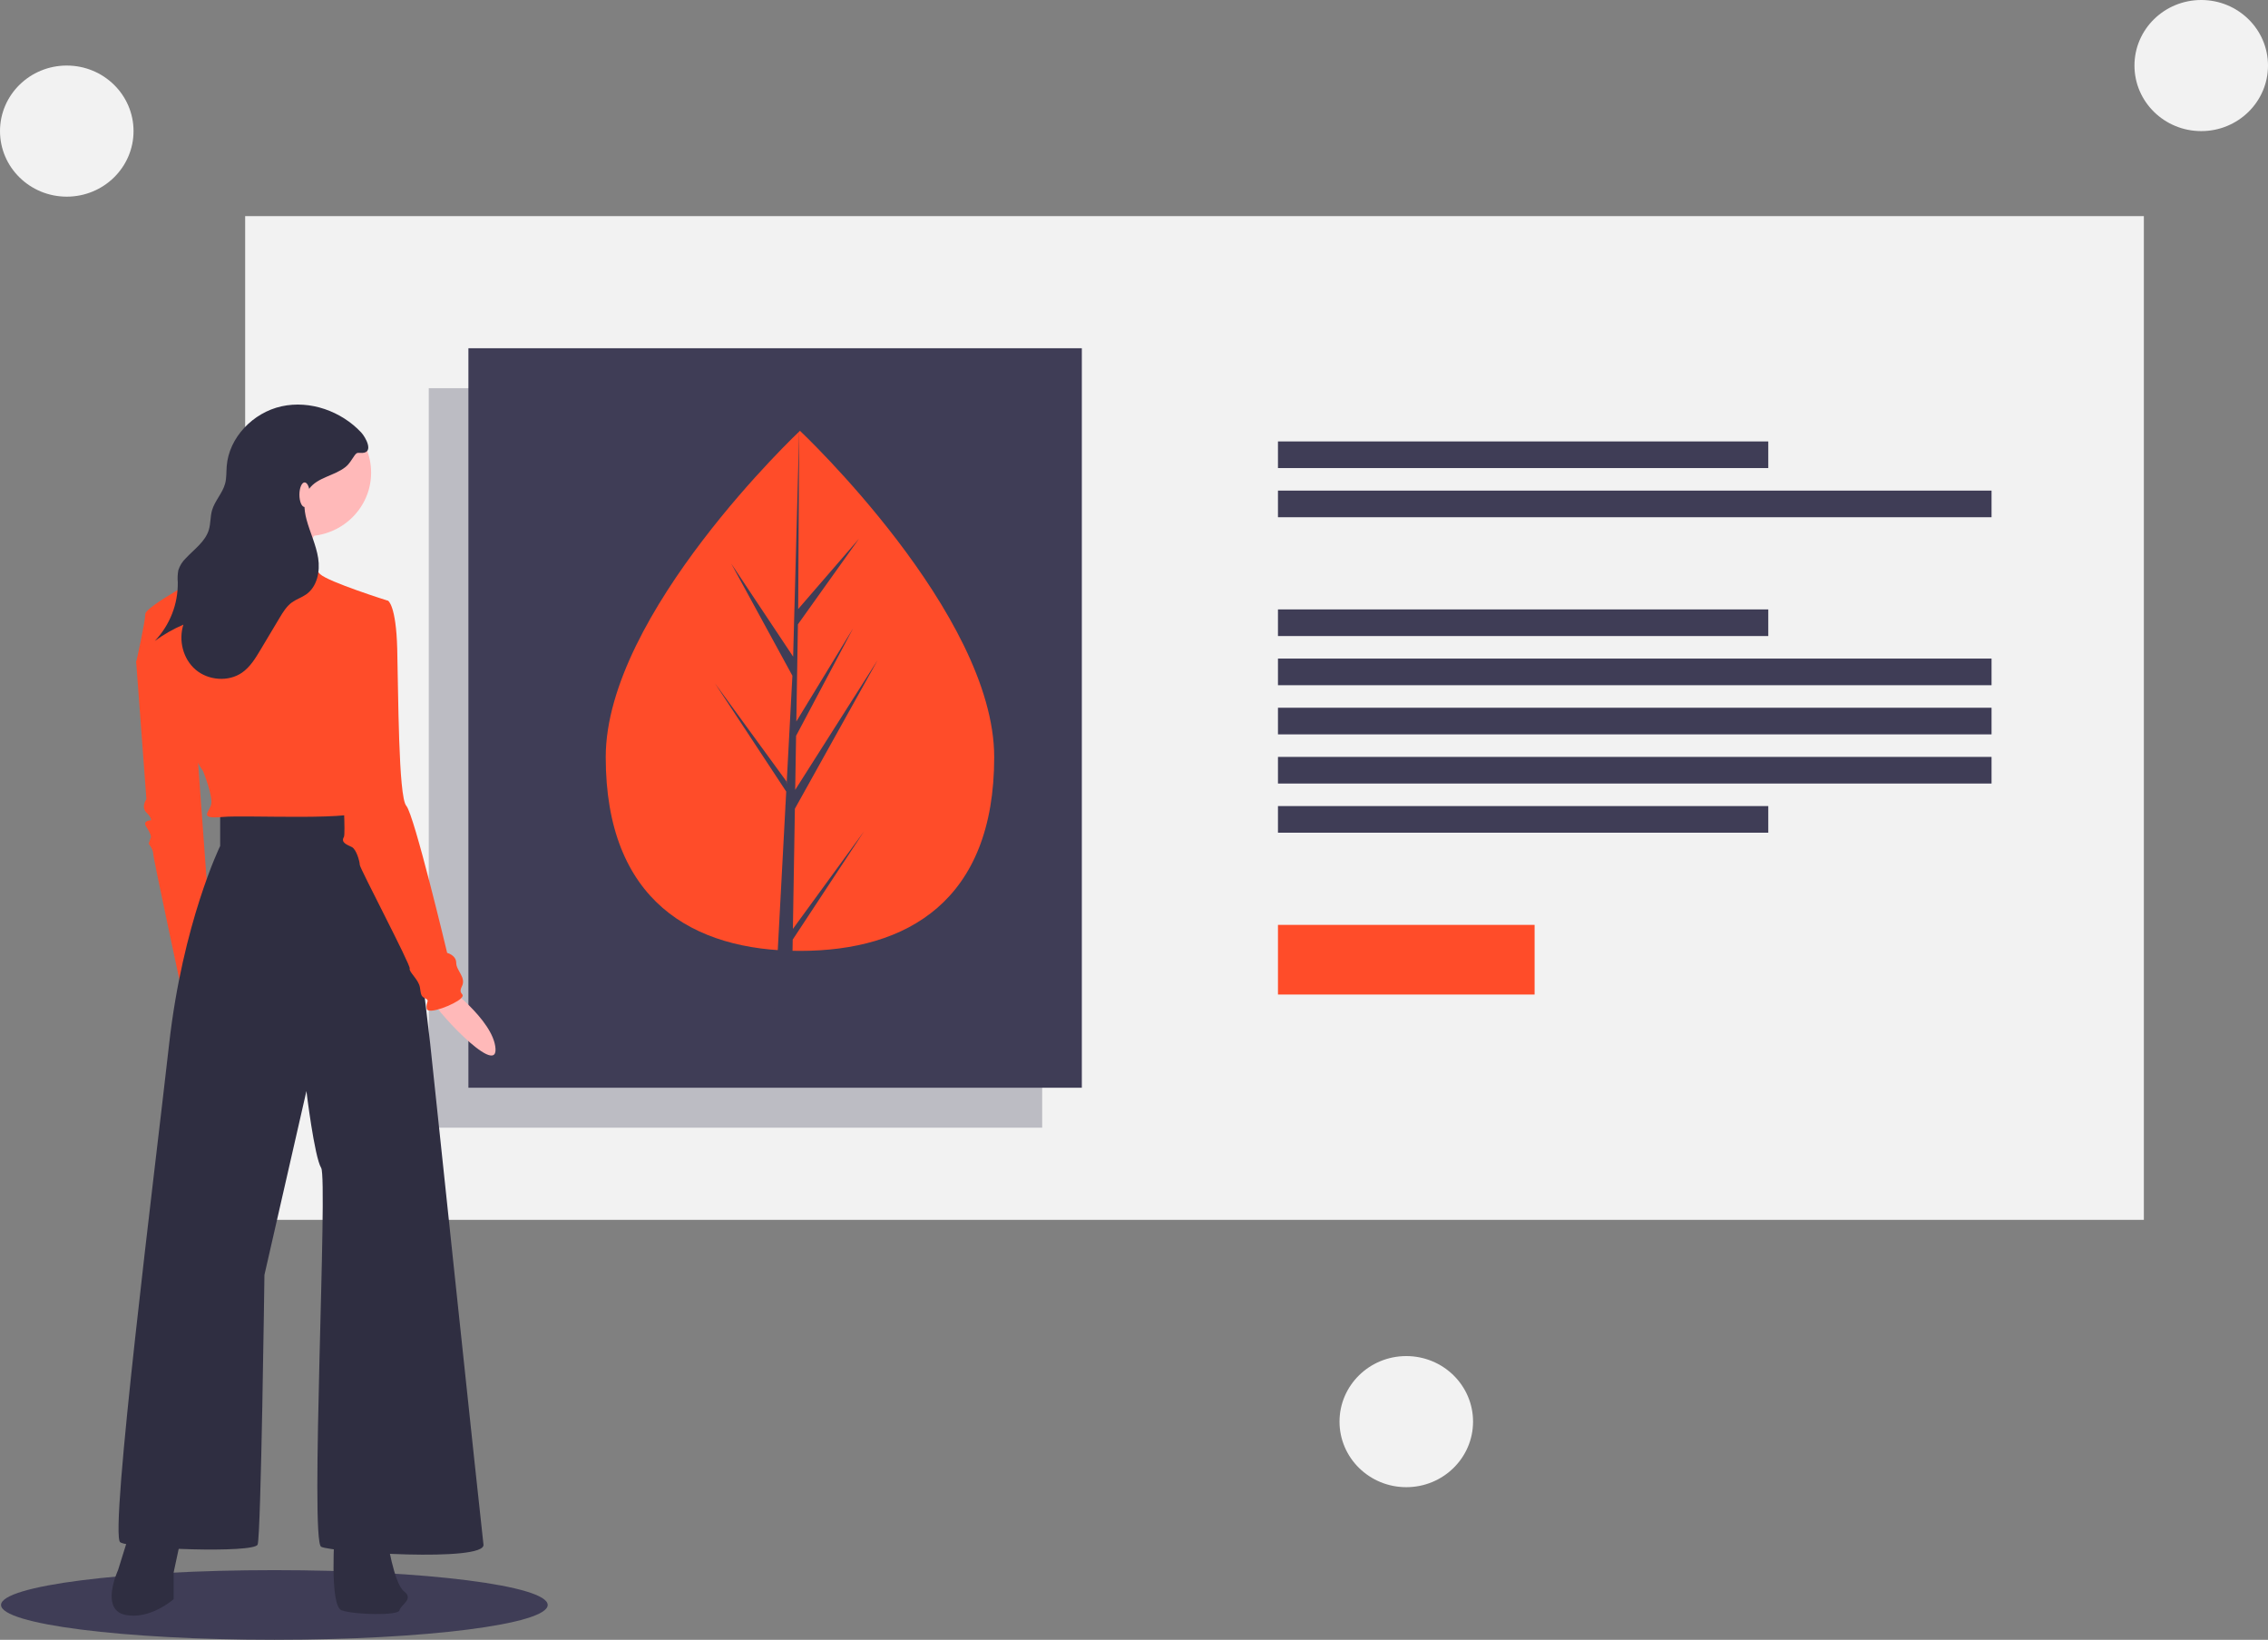 <svg width="502" height="363" viewBox="0 0 502 363" fill="none" xmlns="http://www.w3.org/2000/svg">
<rect x="0" y="0" width="502" height="363" fill="#808080" stroke="none"/>
<path d="M474.522 47.841H54.264V270.039H474.522V47.841Z" fill="#F2F2F2"/>
<path opacity="0.3" d="M230.68 85.932H94.904V249.633H230.68V85.932Z" fill="#3F3D56"/>
<path d="M391.394 97.722H282.866V103.617H391.394V97.722Z" fill="#3F3D56"/>
<path d="M440.809 108.605H282.866V114.5H440.809V108.605Z" fill="#3F3D56"/>
<path d="M391.394 134.906H282.866V140.801H391.394V134.906Z" fill="#3F3D56"/>
<path d="M391.394 178.439H282.866V184.334H391.394V178.439Z" fill="#3F3D56"/>
<path d="M440.809 145.79H282.866V151.685H440.809V145.79Z" fill="#3F3D56"/>
<path d="M440.809 156.673H282.866V162.568H440.809V156.673Z" fill="#3F3D56"/>
<path d="M440.809 167.556H282.866V173.451H440.809V167.556Z" fill="#3F3D56"/>
<path d="M339.67 204.74H282.866V220.158H339.67V204.74Z" fill="#FF4C29"/>
<path d="M239.454 77.089H103.679V240.791H239.454V77.089Z" fill="#3F3D56"/>
<path d="M220.058 167.605C220.058 199.398 200.809 210.499 177.065 210.499C153.321 210.499 134.072 199.398 134.072 167.605C134.072 135.812 177.065 95.366 177.065 95.366C177.065 95.366 220.058 135.812 220.058 167.605Z" fill="#FF4C29"/>
<path d="M175.499 205.635L175.939 179.027L194.264 146.11L176.008 174.854L176.206 162.889L188.836 139.074L176.258 159.723V159.724L176.614 138.206L190.138 119.245L176.67 134.822L176.893 95.366L175.495 147.599L175.61 145.444L161.86 124.779L175.389 149.58L174.108 173.612L174.07 172.974L158.219 151.227L174.022 175.227L173.862 178.233L173.833 178.278L173.846 178.525L170.596 239.495H174.938L175.46 208.002L191.224 184.061L175.499 205.635Z" fill="#3F3D56"/>
<path d="M60.729 363C94.141 363 121.227 359.549 121.227 355.291C121.227 351.034 94.141 347.582 60.729 347.582C27.316 347.582 0.23 351.034 0.23 355.291C0.23 359.549 27.316 363 60.729 363Z" fill="#3F3D56"/>
<path d="M32.154 141.879L30.144 146.565L32.405 176.904C32.405 176.904 31.149 178.631 32.405 179.864C33.661 181.097 33.41 181.591 33.41 181.591C33.41 181.591 31.4 181.591 32.405 183.071C33.41 184.551 33.41 185.291 33.41 185.291L32.907 186.771C32.907 186.771 33.912 188.004 33.912 188.991C33.912 189.977 40.443 220.316 40.443 220.316L46.723 208.23L43.206 160.132L32.154 141.879Z" fill="#FF4C29"/>
<path d="M98.233 217.77C98.233 217.77 109.286 225.763 109.675 232.155C110.064 238.548 95.428 222.636 95.328 220.843C95.229 219.05 98.233 217.77 98.233 217.77Z" fill="#FFB9B9"/>
<path d="M28.888 338.712L26.125 347.592C26.125 347.592 22.105 356.225 27.632 357.458C33.158 358.692 38.434 354.005 38.434 354.005V348.085L40.443 338.712H28.888Z" fill="#2F2E41"/>
<path d="M74.104 338.712C74.104 338.712 72.848 355.485 75.612 356.472C78.375 357.458 88.172 357.705 88.423 356.472C88.674 355.239 91.689 354.005 89.428 352.279C87.167 350.552 85.66 340.439 85.66 340.439L74.104 338.712Z" fill="#2F2E41"/>
<path d="M48.733 179.864V187.264C48.733 187.264 40.443 204.283 37.429 231.169C34.414 258.055 24.115 339.946 26.627 341.426C29.139 342.906 56.269 343.892 57.023 341.919C57.776 339.946 58.53 282.228 58.53 282.228L67.824 241.529C67.824 241.529 69.583 256.082 71.09 258.548C72.597 261.015 68.578 341.179 71.09 342.412C73.602 343.646 107.514 345.865 107.012 341.919C106.51 337.972 95.206 230.923 95.206 230.923C95.206 230.923 89.428 180.357 87.669 179.864C85.911 179.371 69.834 178.878 67.322 179.371C64.81 179.864 48.733 179.864 48.733 179.864Z" fill="#2F2E41"/>
<path d="M67.824 118.693C75.732 118.693 82.143 112.398 82.143 104.633C82.143 96.868 75.732 90.574 67.824 90.574C59.916 90.574 53.506 96.868 53.506 104.633C53.506 112.398 59.916 118.693 67.824 118.693Z" fill="#FFB9B9"/>
<path d="M70.839 116.473C70.839 116.473 63.554 127.573 65.312 130.532C67.071 133.492 46.723 127.573 46.723 127.573C46.723 127.573 59.032 112.773 58.781 111.046C58.53 109.32 70.839 116.473 70.839 116.473Z" fill="#FFB9B9"/>
<path d="M85.911 132.999C85.911 132.999 72.597 128.806 70.839 127.079C69.711 125.948 68.701 124.708 67.824 123.379C67.824 123.379 51.747 121.159 51.245 121.159C50.742 121.159 46.974 125.599 45.97 126.586C44.965 127.573 32.154 134.232 32.154 135.959C32.154 137.686 30.144 146.565 30.144 146.565C30.144 146.565 34.666 155.692 37.429 157.665C40.192 159.638 40.946 159.145 41.197 162.351C41.448 165.558 44.965 170.738 44.965 170.738C44.965 170.738 47.226 176.411 46.723 178.138C46.221 179.864 43.96 181.344 49.235 180.851C54.511 180.358 80.636 181.837 80.636 179.124C80.636 176.411 75.612 150.512 75.612 150.512L85.911 132.999Z" fill="#FF4C29"/>
<path d="M81.138 133.492L85.911 132.999C85.911 132.999 87.669 133.986 87.921 143.605C88.172 153.225 88.172 176.411 89.93 178.384C91.689 180.357 98.974 210.943 98.974 210.943C98.974 210.943 100.983 211.436 100.983 213.163C100.983 214.89 103.244 216.37 102.239 218.343C101.234 220.316 103.244 219.823 101.988 221.056C100.732 222.289 94.703 224.756 94.452 223.276C94.201 221.796 95.206 221.549 94.201 221.056C93.196 220.563 93.196 220.316 92.945 218.59C92.694 216.863 90.433 215.136 90.684 214.396C90.935 213.656 79.631 192.197 79.631 191.457C79.631 190.717 78.877 188.004 77.873 187.511C76.868 187.017 75.36 186.524 76.114 185.291C76.868 184.057 74.104 147.059 74.104 147.059L81.138 133.492Z" fill="#FF4C29"/>
<path d="M79.933 95.717C75.542 91.037 68.647 88.553 62.323 89.945C56 91.337 50.675 96.85 50.18 103.194C50.079 104.492 50.163 105.818 49.822 107.075C49.246 109.19 47.535 110.867 46.931 112.974C46.527 114.386 46.647 115.906 46.218 117.311C45.427 119.906 42.977 121.599 41.11 123.593C40.353 124.325 39.792 125.227 39.474 126.221C39.31 127.103 39.268 128.002 39.35 128.895C39.429 133.707 37.607 138.362 34.267 141.883C36.231 140.451 38.353 139.239 40.593 138.272C39.483 141.744 40.498 145.851 43.291 148.242C46.085 150.633 50.559 151.004 53.579 148.896C55.374 147.644 56.539 145.722 57.652 143.857L61.867 136.796C62.629 135.519 63.425 134.204 64.643 133.332C65.611 132.639 66.787 132.27 67.761 131.585C70.219 129.859 70.879 126.479 70.421 123.545C69.964 120.612 68.62 117.888 67.85 115.019C67.24 112.749 67.049 110.148 68.42 108.226C70.24 105.673 73.98 105.348 76.453 103.396C77.384 102.66 77.8 101.766 78.467 100.846C79.082 99.997 79.239 100.301 80.193 100.262C82.812 100.156 80.903 96.751 79.933 95.717Z" fill="#2F2E41"/>
<path d="M67.426 112.233C68.064 112.233 68.581 111.015 68.581 109.512C68.581 108.01 68.064 106.791 67.426 106.791C66.788 106.791 66.271 108.01 66.271 109.512C66.271 111.015 66.788 112.233 67.426 112.233Z" fill="#FFB9B9"/>
<path d="M311.268 329.217C319.43 329.217 326.046 322.72 326.046 314.706C326.046 306.692 319.43 300.195 311.268 300.195C303.106 300.195 296.489 306.692 296.489 314.706C296.489 322.72 303.106 329.217 311.268 329.217Z" fill="#F2F2F2"/>
<path d="M14.778 43.533C22.94 43.533 29.557 37.036 29.557 29.022C29.557 21.008 22.94 14.511 14.778 14.511C6.616 14.511 0 21.008 0 29.022C0 37.036 6.616 43.533 14.778 43.533Z" fill="#F2F2F2"/>
<path d="M487.222 29.022C495.384 29.022 502 22.525 502 14.511C502 6.497 495.384 0 487.222 0C479.06 0 472.443 6.497 472.443 14.511C472.443 22.525 479.06 29.022 487.222 29.022Z" fill="#F2F2F2"/>
</svg>
